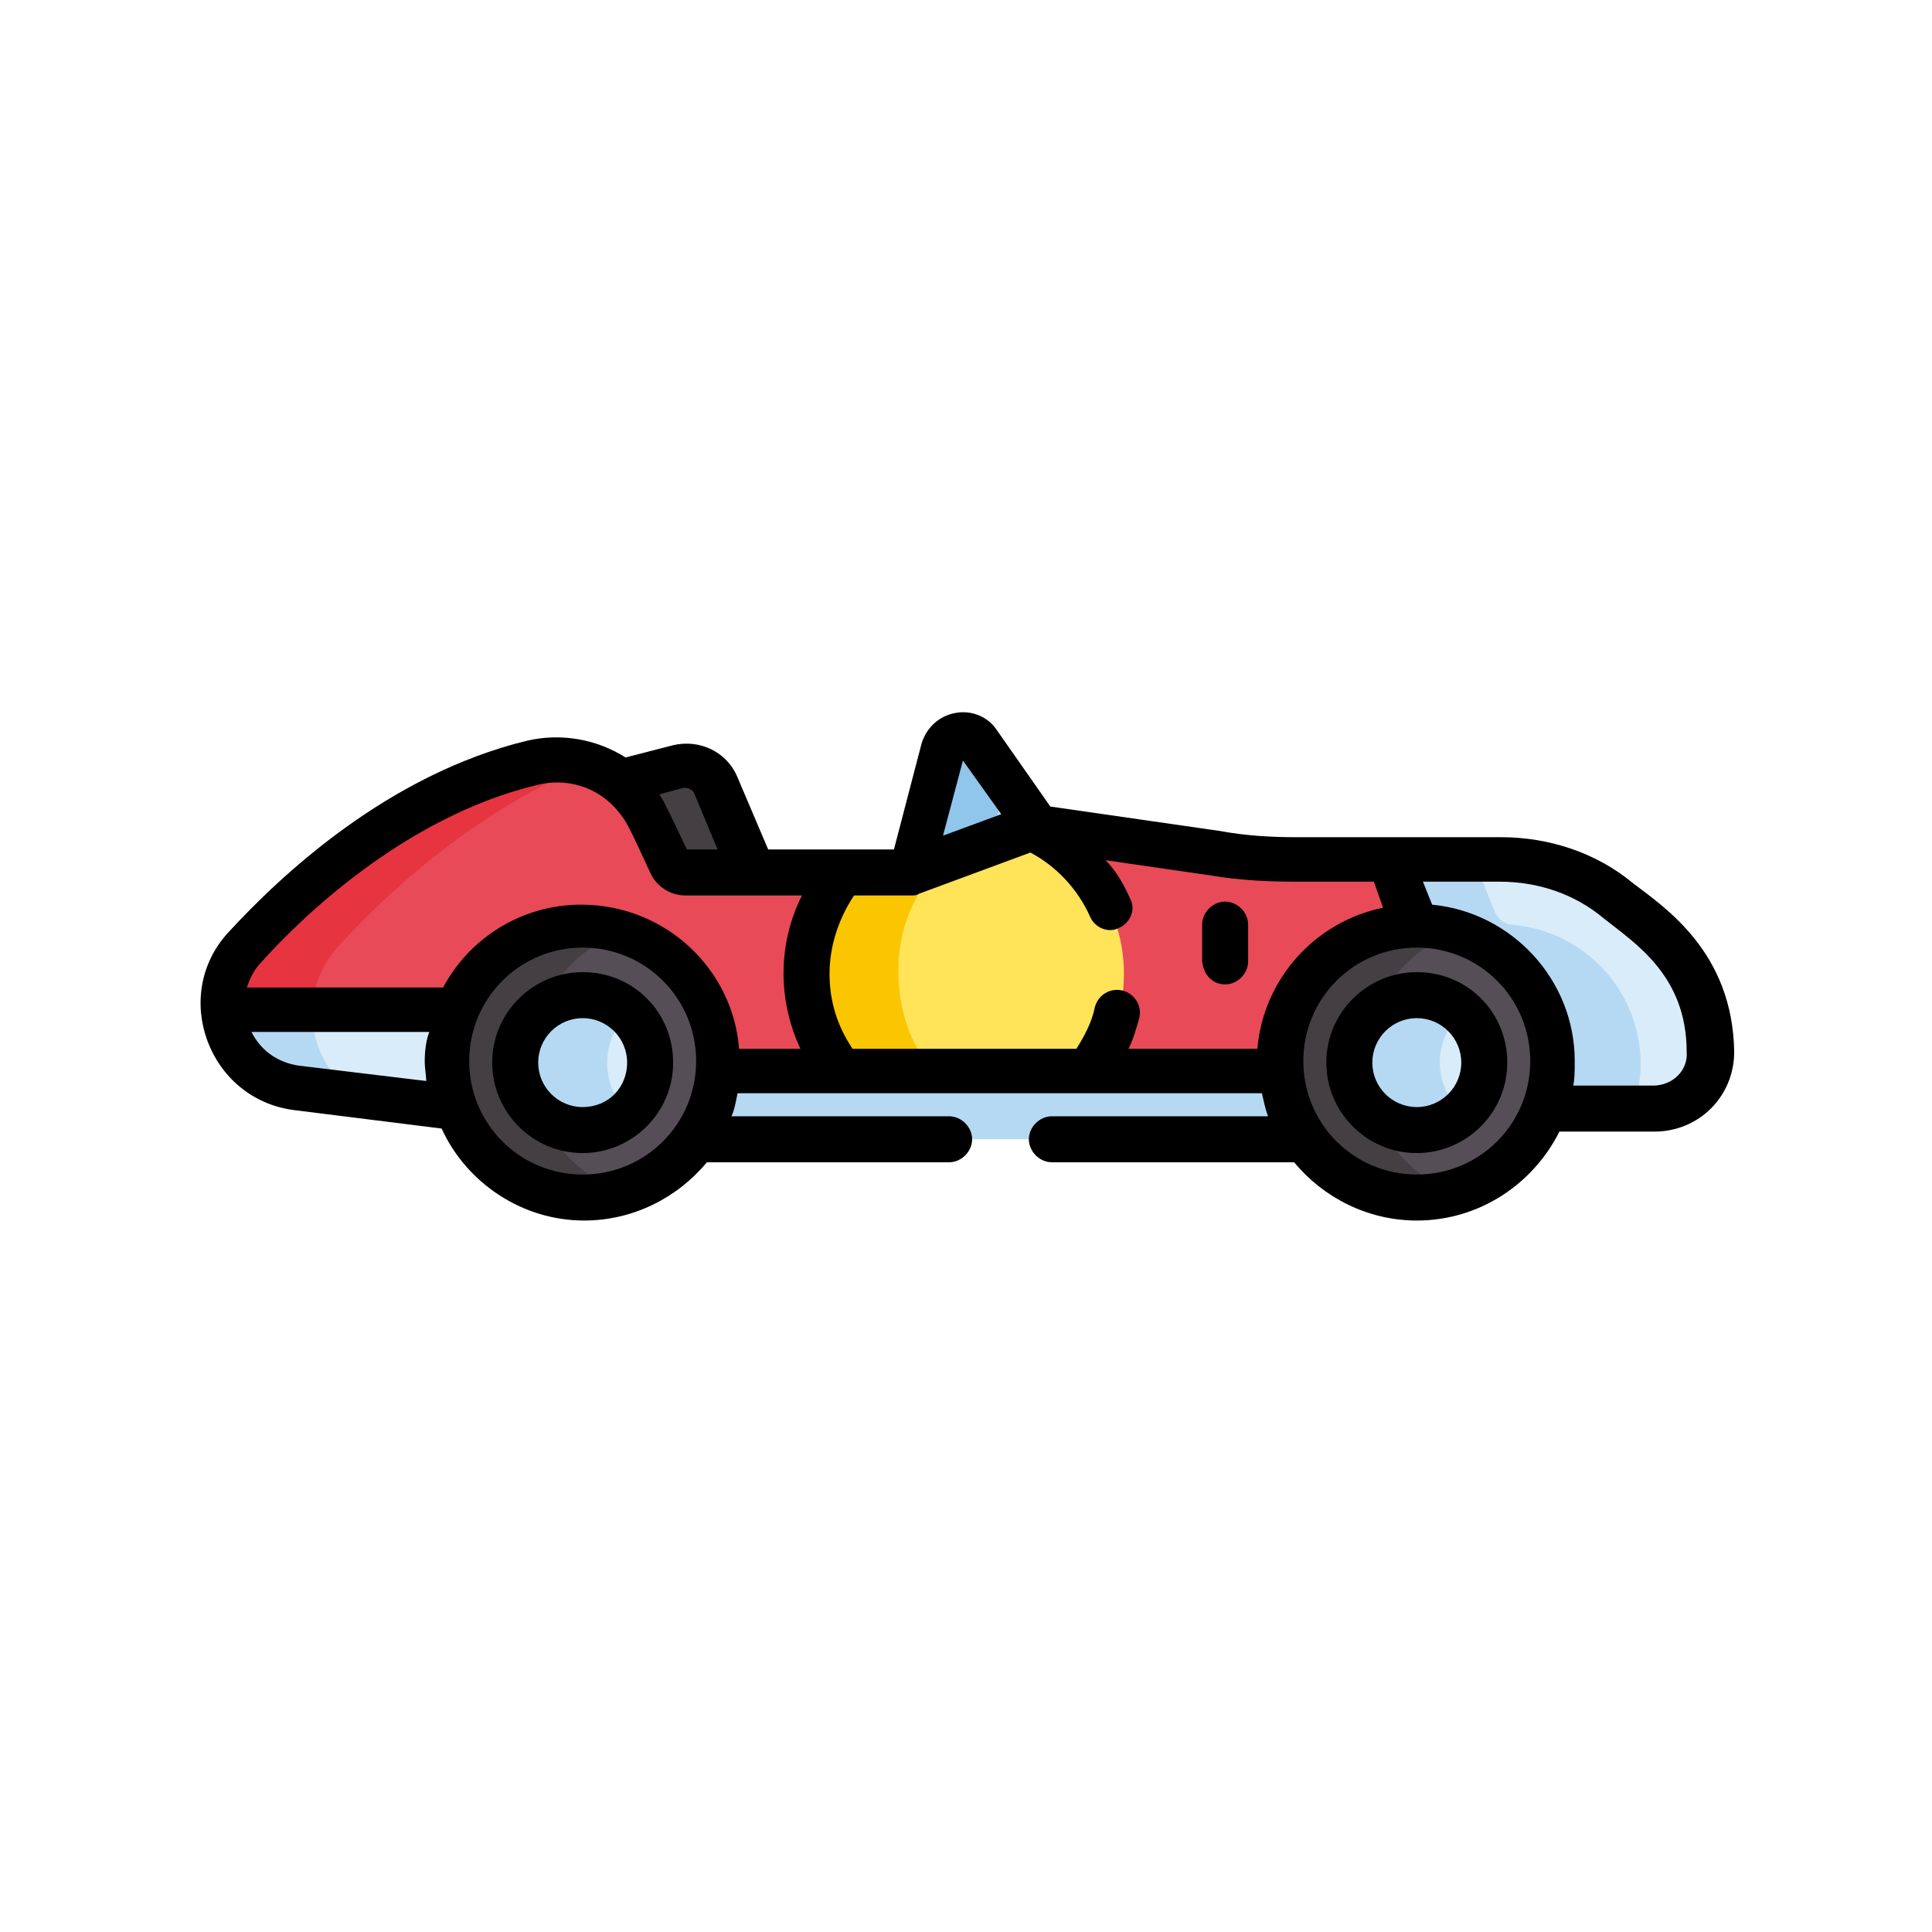 <?xml version="1.0" encoding="utf-8"?>
<!-- Generator: Adobe Illustrator 24.3.0, SVG Export Plug-In . SVG Version: 6.00 Build 0)  -->
<svg version="1.1" id="Layer_1" xmlns="http://www.w3.org/2000/svg" xmlns:xlink="http://www.w3.org/1999/xlink" x="0px" y="0px"
	 viewBox="0 0 126 126" enable-background="new 0 0 126 126" xml:space="preserve">
<g>
	<path fill="#B6D9F3" d="M63.8,48.5c-0.6-0.9-2-0.6-2.3,0.4L59.4,57l8.3-3L63.8,48.5z"/>
	<path fill="#91C6EC" d="M65.6,51l-1.8-2.5c-0.6-0.9-2-0.6-2.3,0.4L59.4,57l5.1-1.8L65.6,51z"/>
	<path fill="#554E56" d="M42.2,53.5l1.3,2.7c0.2,0.4,0.8,0.8,1.2,0.8h4.4l-2.4-5.8c-0.4-1-1.5-1.5-2.5-1.2l-4,1
		C41.1,51.7,41.8,52.5,42.2,53.5L42.2,53.5z"/>
	<path fill="#433F43" d="M46.3,53.5c-0.6-1.3-1.5-2.5-2.5-3.4L40.2,51c0.8,0.6,1.5,1.5,2,2.5l1.3,2.7c0.2,0.4,0.8,0.8,1.2,0.8H48
		L46.3,53.5z"/>
	<path fill="#E84A58" d="M55.2,56.9H44.7c-0.4,0-0.8-0.3-1-0.7l-1.3-2.7c-1.4-2.9-4.6-4.5-7.8-3.7c-8.9,2.2-15.9,8.9-18.7,12
		c-0.9,1-1.4,2.3-1.4,3.7c0,0.2,0,0.3,0,0.5h15.3c1.3-3.3,4.5-5.6,8.2-5.6c4.9,0,8.8,4,8.8,8.8c0,0.2,0,0.4,0,0.6h8.2
		c-1.4-1.8-2.2-4-2.2-6.4C52.9,61,53.7,58.7,55.2,56.9L55.2,56.9z"/>
	<path fill="#E63540" d="M21.9,61.9c2.7-3,8.6-8.8,16.4-12c-1.2-0.4-2.4-0.5-3.7-0.1c-8.9,2.2-15.9,8.9-18.7,12
		c-0.9,1-1.4,2.3-1.4,3.7c0,0.2,0,0.3,0,0.5h5.8C20.4,64.5,20.9,63.1,21.9,61.9L21.9,61.9z"/>
	<path fill="#E84A58" d="M92.6,60.2L90.9,56h-6.4c-1.7,0-3.4-0.1-5.1-0.4l-11.7-1.7l-0.5,0.2c3.5,1.6,6,5.2,6,9.4
		c0,2.4-0.8,4.6-2.2,6.4h12.7c0-0.2,0-0.4,0-0.6c0-4.9,4-8.8,8.8-8.8c0.1,0,0.2,0,0.3,0L92.6,60.2z"/>
	<path fill="#D9ECFA" d="M14.5,65.8c0.2,2.6,2.2,4.8,4.8,5.1l10.4,1.3c-0.3-0.9-0.5-1.9-0.5-3c0-1.2,0.2-2.4,0.7-3.4H14.5z"/>
	<path fill="#B6D9F3" d="M20.4,66.7L20.4,66.7c0-0.1,0-0.1,0-0.2c0,0,0,0,0,0c0-0.1,0-0.2,0-0.4c0-0.1,0-0.2,0-0.3h-5.9
		c0.2,2.6,2.2,4.8,4.8,5.1l4.1,0.5C21.7,70.5,20.6,68.7,20.4,66.7z"/>
	<path fill="#D9ECFA" d="M101.2,69.3c0,1.1-0.2,2.1-0.5,3h7.1c2.1,0,3.7-1.7,3.7-3.7c0-3.2-1.5-6.3-4-8.3l-1.9-1.5
		c-2.2-1.8-4.9-2.7-7.7-2.7h-7.2l1.7,4.4C97.3,60.4,101.2,64.4,101.2,69.3L101.2,69.3z"/>
	<path fill="#B6D9F3" d="M106.5,72.3c0.3-0.9,0.5-1.9,0.5-2.9c0-4.8-3.7-8.7-8.4-9.1c-0.5,0-0.9-0.4-1.1-0.8L96.1,56h-5.4l1.7,4.4
		c4.9,0,8.8,4,8.8,8.8c0,1.1-0.2,2.1-0.5,3L106.5,72.3z"/>
	<path fill="#FFE359" d="M71.1,69.9c1.4-1.8,2.2-4,2.2-6.4c0-4.2-2.5-7.8-6.1-9.4l-7.8,2.9H55c-1.5,1.8-2.3,4.1-2.3,6.6
		c0,2.4,0.8,4.6,2.2,6.4H71.1z"/>
	<path fill="#FAC602" d="M61.6,56.1l-2.2,0.8H55c-1.5,1.8-2.3,4.1-2.3,6.6c0,2.4,0.8,4.6,2.2,6.4h5.9c-1.4-1.8-2.2-4-2.2-6.4
		C58.5,60.6,59.7,58,61.6,56.1L61.6,56.1z"/>
	<path fill="#D9ECFA" d="M83.9,69.7H46.5c-0.1,1.7-0.7,3.2-1.6,4.5h40.5C84.6,72.9,84.1,71.4,83.9,69.7z"/>
	<path fill="#B6D9F3" d="M46.3,71.3c-0.3,1.1-0.7,2.1-1.3,3h40.5c-0.6-0.9-1.1-1.9-1.3-3H46.3z"/>
	<path fill="#554E56" d="M92.4,60.2c-5,0-9,4-9,9s4,9,9,9s9-4,9-9S97.4,60.2,92.4,60.2z"/>
	<path fill="#433F43" d="M89,69.3c0-4,2.6-7.4,6.2-8.6c-0.9-0.3-1.8-0.4-2.8-0.4c-5,0-9,4-9,9s4,9,9,9c1,0,1.9-0.2,2.8-0.4
		C91.6,76.7,89,73.3,89,69.3L89,69.3z"/>
	<circle fill="#D9ECFA" cx="92.4" cy="69.3" r="4.4"/>
	<path fill="#B6D9F3" d="M93.9,69.3c0-1.3,0.6-2.5,1.4-3.3c-0.8-0.7-1.8-1.1-3-1.1c-2.4,0-4.4,2-4.4,4.4c0,2.4,2,4.4,4.4,4.4
		c1.1,0,2.2-0.4,3-1.1C94.5,71.7,93.9,70.6,93.9,69.3z"/>
	<path fill="#554E56" d="M38,60.2c-5,0-9,4-9,9s4,9,9,9s9-4,9-9S43,60.2,38,60.2z"/>
	<path fill="#433F43" d="M34.6,69.3c0-4,2.6-7.4,6.2-8.6C40,60.4,39,60.2,38,60.2c-5,0-9,4-9,9s4,9,9,9c1,0,1.9-0.2,2.8-0.4
		C37.3,76.7,34.6,73.3,34.6,69.3L34.6,69.3z"/>
	<circle fill="#D9ECFA" cx="38" cy="69.3" r="4.4"/>
	<path fill="#B6D9F3" d="M39.6,69.3c0-1.3,0.6-2.5,1.4-3.3c-0.8-0.7-1.8-1.1-3-1.1c-2.4,0-4.4,2-4.4,4.4c0,2.4,2,4.4,4.4,4.4
		c1.1,0,2.2-0.4,3-1.1C40.1,71.7,39.6,70.6,39.6,69.3z"/>
	<path d="M38,63.4c-3.2,0-5.9,2.6-5.9,5.9c0,3.2,2.6,5.9,5.9,5.9c3.2,0,5.9-2.6,5.9-5.9C43.9,66,41.3,63.4,38,63.4z M38,72.2
		c-1.6,0-2.9-1.3-2.9-2.9s1.3-2.9,2.9-2.9s2.9,1.3,2.9,2.9S39.7,72.2,38,72.2z"/>
	<path d="M92.4,63.4c-3.2,0-5.9,2.6-5.9,5.9c0,3.2,2.6,5.9,5.9,5.9c3.2,0,5.9-2.6,5.9-5.9C98.3,66,95.7,63.4,92.4,63.4z M92.4,72.2
		c-1.6,0-2.9-1.3-2.9-2.9s1.3-2.9,2.9-2.9s2.9,1.3,2.9,2.9S94,72.2,92.4,72.2z"/>
	<path d="M106.5,57.6c-2.4-2-5.5-3-8.6-3c-2.1,0-11.9,0-13.4,0c-1.6,0-3.3-0.1-4.9-0.4l-11.1-1.6L65,47.6c-0.6-0.9-1.7-1.3-2.7-1.1
		c-1.1,0.2-1.9,1-2.2,2l-1.8,6.9c-2.3,0-3.3,0-8.2,0l-2-4.7c-0.7-1.7-2.5-2.5-4.2-2.1l-3.1,0.8c-1.9-1.2-4.2-1.6-6.4-1.1
		c-9.1,2.2-16.1,8.8-19.5,12.5c-3.8,4.1-1.3,10.9,4.3,11.6l9.6,1.2c1.6,3.5,5.2,6,9.3,6c3.2,0,6.1-1.5,8-3.8h15.8
		c0.8,0,1.5-0.7,1.5-1.5c0-0.8-0.7-1.5-1.5-1.5H47.7c0.2-0.4,0.3-1,0.4-1.5h34.2c0.1,0.4,0.2,1,0.4,1.5H68.6c-0.8,0-1.5,0.7-1.5,1.5
		c0,0.8,0.7,1.5,1.5,1.5h15.8c1.9,2.3,4.8,3.8,8,3.8c4.1,0,7.6-2.4,9.3-5.8h6.2c2.9,0,5.2-2.3,5.2-5.2
		C113,62.1,108.6,59.2,106.5,57.6z M62.8,49.6l2.5,3.5l-3.8,1.4L62.8,49.6z M44.5,51.4c0.3-0.1,0.7,0.1,0.8,0.4l1.5,3.6h-2l-1.2-2.5
		c-0.2-0.4-0.4-0.8-0.6-1.1L44.5,51.4z M17,62.8c2.5-2.8,9.3-9.5,18-11.6c1.9-0.5,4,0.1,5.3,1.7c0.6,0.7,0.8,1.2,2.1,4
		c0.4,0.9,1.3,1.5,2.3,1.5h7.6c-0.8,1.6-1.2,3.3-1.2,5.1c0,1.7,0.4,3.4,1.1,4.9h-4c-0.4-5.2-4.8-9.4-10.3-9.4c-3.9,0-7.3,2.2-9,5.4
		H16.1C16.3,63.8,16.6,63.2,17,62.8L17,62.8z M27.7,69.2c0,0.5,0.1,1,0.1,1.3l-8.3-1c-1.4-0.2-2.5-1-3.1-2.2h11.6
		C27.8,67.8,27.7,68.5,27.7,69.2L27.7,69.2z M38,76.6c-4.1,0-7.4-3.3-7.4-7.4c0-4.1,3.3-7.4,7.4-7.4c4.1,0,7.4,3.3,7.4,7.4
		C45.4,73.3,42.1,76.6,38,76.6z M55.6,68.4c-1-1.5-1.5-3.1-1.5-4.9c0-1.8,0.6-3.6,1.6-5.1h3.7c0.2,0,0.4,0,0.5-0.1l7.3-2.7
		c1.7,0.9,3.1,2.4,3.9,4.2c0.3,0.7,1.2,1.1,1.9,0.7c0.7-0.3,1.1-1.2,0.7-1.9c-0.4-0.9-0.9-1.8-1.6-2.5l6.9,1
		c1.8,0.3,3.6,0.4,5.4,0.4h5.2l0.6,1.7c-4.4,0.9-7.8,4.6-8.2,9.2h-8.4c0.3-0.6,0.5-1.3,0.7-2c0.2-0.8-0.3-1.6-1.1-1.8
		c-0.8-0.2-1.6,0.3-1.8,1.1c-0.2,1-0.7,1.9-1.2,2.7L55.6,68.4L55.6,68.4z M92.4,76.6c-4.1,0-7.4-3.3-7.4-7.4c0-4.1,3.3-7.4,7.4-7.4
		s7.4,3.3,7.4,7.4C99.8,73.3,96.5,76.6,92.4,76.6z M107.8,70.8h-5.2c0.1-0.4,0.1-1,0.1-1.6c0-5.3-4.1-9.7-9.3-10.2l-0.6-1.5h5
		c2.5,0,4.9,0.8,6.8,2.4c2,1.6,5.4,3.7,5.4,8.7C110.1,69.8,109.1,70.8,107.8,70.8z"/>
	<path d="M79.9,64.2c0.8,0,1.5-0.7,1.5-1.5v-2.4c0-0.8-0.7-1.5-1.5-1.5s-1.5,0.7-1.5,1.5v2.4C78.5,63.6,79.1,64.2,79.9,64.2z"/>
</g>
</svg>
